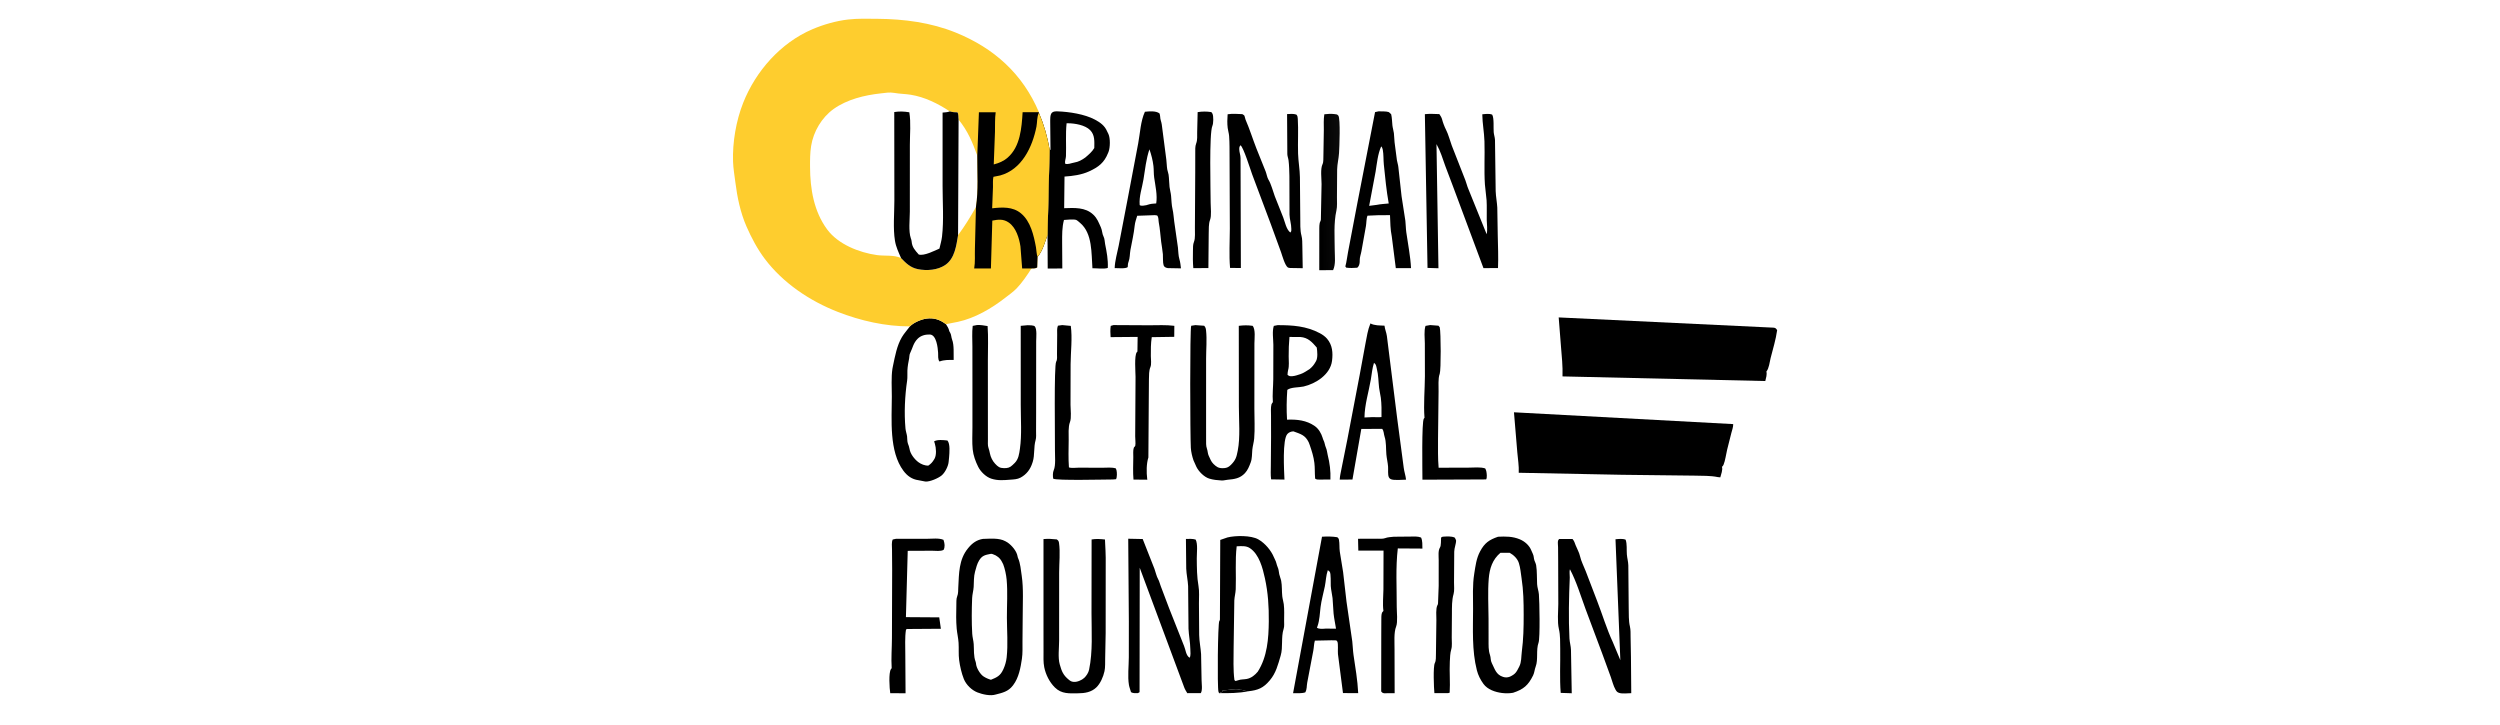 <svg width="300" height="87" viewBox="0 0 300 87" fill="none" xmlns="http://www.w3.org/2000/svg">
<g clip-path="url(#clip0_1766_4496)">
<path d="M143.718 13.455C144.294 13.368 144.78 13.362 145.356 13.451C145.416 13.52 145.469 13.58 145.505 13.666C145.63 13.968 145.618 14.81 145.488 15.099C145.085 15.997 145.277 22.875 145.278 24.345C145.278 24.907 145.403 25.887 145.206 26.386C145.024 26.846 145.059 27.55 145.045 28.05L145.007 32.167L143.197 32.178C143.134 31.477 143.139 30.764 143.155 30.061C143.163 29.71 143.142 29.345 143.278 29.016C143.457 28.58 143.376 27.834 143.389 27.349L143.427 20.684L143.431 18.396C143.434 18.012 143.399 17.569 143.542 17.209C143.707 16.797 143.652 16.285 143.661 15.844L143.718 13.455Z" fill="currentColor"/>
<path d="M173.114 64.405C173.561 64.373 174.164 64.319 174.57 64.514C174.604 64.584 174.728 64.781 174.73 64.846C174.742 65.249 174.513 65.745 174.508 66.2L174.483 69.873C174.477 70.291 174.547 70.888 174.43 71.281C174.213 72.011 174.234 72.877 174.23 73.635L174.208 76.518C174.206 76.93 174.273 77.528 174.154 77.915C174.012 78.375 174.003 78.911 173.979 79.389C173.917 80.626 174.038 81.893 173.96 83.119L173.778 83.176L172.127 83.172C172.065 82.577 171.959 79.991 172.181 79.563C172.346 79.246 172.294 78.817 172.314 78.453L172.366 74.406C172.368 73.946 172.279 73.043 172.484 72.64C172.54 72.531 172.561 72.514 172.564 72.382L172.642 70.311L172.644 67.208C172.644 66.771 172.552 66.083 172.79 65.715C172.958 65.457 172.897 64.835 172.929 64.504L173.114 64.405Z" fill="currentColor"/>
<path d="M158.919 13.715C159.314 13.668 159.716 13.638 160.112 13.688C160.321 13.715 160.476 13.695 160.607 13.886C160.865 14.264 160.727 17.673 160.684 18.369C160.643 19.028 160.472 19.666 160.457 20.341L160.435 23.675C160.43 24.18 160.482 24.772 160.371 25.26C160.026 26.788 160.166 28.503 160.169 30.062C160.171 30.84 160.304 31.689 159.973 32.412L158.312 32.427L158.315 27.391C158.319 27.187 158.32 26.949 158.367 26.75C158.402 26.602 158.495 26.514 158.505 26.354L158.588 22.083C158.586 21.429 158.429 20.267 158.707 19.694C158.837 19.426 158.79 18.988 158.809 18.685L158.86 15.591C158.858 14.968 158.821 14.332 158.919 13.715Z" fill="url(#paint0_linear_1766_4496)"/>
<path d="M167.249 64.408L169.303 64.388C169.706 64.387 170.153 64.347 170.528 64.505C170.716 64.886 170.676 65.408 170.689 65.83L167.736 65.811C167.466 68.11 167.615 70.503 167.608 72.819C167.606 73.427 167.75 74.645 167.536 75.185C167.244 75.923 167.353 77.097 167.344 77.889L167.358 83.185L166.065 83.189C165.876 83.133 165.865 83.131 165.744 82.976L165.752 76.215L165.759 74.453C165.762 74.189 165.744 73.775 165.839 73.527C165.862 73.467 165.967 73.367 166.011 73.313C165.898 72.483 166.002 71.577 166.011 70.736L166.024 66.075L162.998 66.072L162.965 64.653L165.257 64.644C165.542 64.64 165.943 64.683 166.206 64.58C166.523 64.455 166.91 64.447 167.249 64.408Z" fill="currentColor"/>
<path d="M133.617 39.01L137.897 39.033C138.905 39.032 139.918 38.972 140.921 39.098L140.909 40.419L138.211 40.46C138.092 41.212 138.096 41.975 138.101 42.733C138.104 43.109 138.194 43.723 138.05 44.049C137.867 44.461 137.883 45.069 137.872 45.52L137.851 48.292L137.806 54.898C137.562 55.639 137.568 56.691 137.664 57.46L137.678 57.565L136.018 57.55C135.941 56.663 135.987 55.745 135.995 54.855C135.998 54.53 135.949 54.032 136.057 53.73C136.084 53.653 136.212 53.568 136.231 53.492C136.297 53.231 136.216 52.655 136.223 52.357L136.265 45.228C136.265 44.688 136.095 42.653 136.421 42.26L136.491 42.185L136.516 40.428L133.273 40.456C133.243 39.997 133.216 39.564 133.288 39.107L133.617 39.01Z" fill="currentColor"/>
<path d="M127.465 39.01L128.495 39.107C128.697 40.567 128.485 42.212 128.473 43.698L128.462 48.572C128.462 49.146 128.593 50.141 128.398 50.643C128.166 51.236 128.249 52.145 128.242 52.79C128.23 53.895 128.192 54.98 128.271 56.086C128.556 56.199 129.099 56.123 129.419 56.121L132.333 56.128C132.839 56.129 133.417 56.054 133.901 56.209L133.98 56.427C134.044 56.702 134.06 57.256 133.925 57.505L133.541 57.537C132.63 57.536 126.747 57.691 126.385 57.439C126.331 57.146 126.323 56.7 126.448 56.422C126.711 55.834 126.584 54.674 126.594 53.998C126.613 52.748 126.467 43.858 126.741 43.403C126.895 43.146 126.838 42.761 126.84 42.465L126.861 40.175C126.865 39.83 126.813 39.404 126.951 39.083L127.465 39.01Z" fill="currentColor"/>
<path d="M171.616 39.008L172.614 39.083L172.772 39.278C172.912 39.888 172.932 44.411 172.766 44.858C172.546 45.451 172.646 46.333 172.629 46.974L172.563 52.685C172.565 53.835 172.535 54.981 172.635 56.128L176.269 56.116C176.884 56.116 177.636 56.021 178.223 56.209C178.285 56.319 178.331 56.427 178.358 56.552C178.408 56.794 178.471 57.313 178.339 57.526L177.976 57.534L170.692 57.563C170.69 56.522 170.588 50.594 170.863 50.228L170.94 50.138C170.814 48.526 170.977 46.781 170.989 45.155L170.981 41.202C170.977 40.564 170.862 39.715 171.06 39.107L171.616 39.008Z" fill="currentColor"/>
<path d="M107.541 64.653L111.238 64.655C111.826 64.652 112.678 64.542 113.214 64.779L113.239 64.85C113.364 65.223 113.413 65.612 113.239 65.975C112.904 66.188 112.255 66.09 111.85 66.088L108.927 66.101L108.711 74.057L112.709 74.083L112.905 75.452L109.059 75.479C108.914 75.465 108.851 75.465 108.722 75.535C108.566 76.508 108.642 77.56 108.637 78.545L108.667 83.192L106.829 83.183C106.743 82.624 106.611 80.711 106.923 80.282L107.002 80.185C106.924 79.001 107.029 77.76 107.033 76.568L107.059 68.407L107.042 65.943C107.04 65.584 106.965 65.06 107.129 64.74L107.541 64.653Z" fill="currentColor"/>
<path d="M109.191 39.165C109.631 38.706 110.555 38.317 111.177 38.232C112.077 38.108 112.805 38.363 113.516 38.902C113.682 39.167 113.836 39.391 113.906 39.7C113.925 39.784 113.96 39.827 114.006 39.898C114.162 40.138 114.145 40.482 114.254 40.758C114.51 41.411 114.418 42.486 114.441 43.195C113.864 43.187 113.291 43.169 112.743 43.381C112.527 43.157 112.591 42.649 112.573 42.335C112.538 41.741 112.381 40.165 111.577 40.141C111.045 40.125 110.51 40.261 110.124 40.644C109.59 41.174 109.523 41.754 109.208 42.391C109.112 42.585 109.139 42.791 109.098 42.998C108.997 43.509 108.913 43.942 108.888 44.467C108.87 44.842 108.912 45.291 108.858 45.655C108.584 47.509 108.487 49.543 108.657 51.421C108.687 51.747 108.805 52.044 108.849 52.361C108.888 52.65 108.85 52.953 108.95 53.231C109.032 53.457 109.107 53.626 109.143 53.866C109.231 54.456 109.723 55.096 110.197 55.454C110.523 55.7 111 55.899 111.409 55.868C111.72 55.65 111.888 55.474 112.086 55.141L112.145 55.044C112.399 54.591 112.335 53.745 112.186 53.257L112.095 52.96C112.504 52.722 113.23 52.81 113.692 52.861C114.041 53.27 113.931 54.325 113.892 54.865L113.839 55.397C113.803 55.922 113.415 56.694 113.015 57.038C112.614 57.382 111.589 57.825 111.055 57.788L110.204 57.623C109.444 57.52 108.872 57.108 108.421 56.506C106.669 54.166 107.014 50.359 107.019 47.587C107.021 46.521 106.932 45.29 107.092 44.242L107.161 43.889C107.402 42.746 107.627 41.47 108.232 40.451C108.517 39.969 108.875 39.605 109.191 39.165Z" fill="currentColor"/>
<path d="M125.219 64.689C125.766 64.639 126.269 64.669 126.814 64.728C126.984 64.851 127.049 64.929 127.081 65.145C127.243 66.237 127.099 67.582 127.098 68.697L127.095 76.88C127.094 77.73 126.938 78.919 127.167 79.72C127.409 80.571 127.577 81.019 128.287 81.592C128.473 81.742 128.593 81.8 128.836 81.825C129.246 81.868 129.818 81.623 130.113 81.344C130.373 81.098 130.615 80.723 130.69 80.367C131.148 78.18 130.983 75.824 130.981 73.597L130.992 64.736C131.546 64.639 132.039 64.68 132.596 64.74L132.662 66.107L132.686 66.936L132.679 75.968L132.621 78.987C132.608 79.482 132.644 80.065 132.539 80.548C132.396 81.209 132.05 82.024 131.552 82.497C130.953 83.066 130.184 83.188 129.398 83.195C128.335 83.205 127.394 83.304 126.578 82.489C125.933 81.845 125.489 80.957 125.308 80.062C125.186 79.462 125.225 78.797 125.223 78.186L125.219 75.363L125.219 64.689Z" fill="currentColor"/>
<path d="M164.451 38.812C164.953 39.08 165.581 39.05 166.139 39.079C166.19 39.523 166.373 39.915 166.428 40.334L167.659 50.18L168.448 56.139C168.506 56.618 168.677 57.065 168.727 57.56C168.301 57.56 167.204 57.681 166.865 57.484C166.771 57.43 166.702 57.358 166.657 57.258C166.519 56.952 166.595 56.345 166.569 55.995C166.532 55.502 166.407 55.022 166.364 54.533C166.306 53.868 166.363 53.027 166.15 52.398C166.041 52.078 166.078 51.724 165.864 51.468L165.329 51.465L163.357 51.473L162.295 57.545L160.766 57.554C160.788 57.082 160.905 56.665 160.987 56.204L161.683 52.733L163.158 45.014L163.857 41.218C164.017 40.4 164.129 39.587 164.451 38.812ZM164.878 43.542C164.66 44.219 164.622 44.849 164.501 45.542C164.24 47.042 163.755 48.574 163.737 50.097L164.729 50.052C165.074 50.057 165.437 50.086 165.779 50.047C165.792 49.297 165.794 48.485 165.7 47.741C165.65 47.339 165.537 46.948 165.492 46.546C165.401 45.745 165.42 45.033 165.215 44.237C165.17 44.059 165.147 43.81 165.02 43.67C164.964 43.608 164.942 43.594 164.878 43.542Z" fill="currentColor"/>
<path d="M165.427 13.361C165.727 13.373 166.369 13.344 166.631 13.444C166.714 13.476 166.867 13.646 166.941 13.71C167.046 14.155 167.04 14.585 167.088 15.035C167.122 15.354 167.225 15.662 167.267 15.98C167.315 16.34 167.303 16.706 167.348 17.066L167.63 19.226C167.671 19.496 167.773 19.757 167.8 20.03L168.187 23.544L168.644 26.496C168.697 26.949 168.691 27.411 168.754 27.862C168.954 29.302 169.249 30.716 169.324 32.177L167.496 32.172L167.013 28.375C166.837 27.533 166.836 26.676 166.8 25.818L165.41 25.824L164.101 25.881C163.956 26.203 163.977 26.768 163.912 27.133L163.374 30.133C163.311 30.505 163.163 30.851 163.167 31.234L163.164 31.454C163.139 31.727 163.078 31.951 162.871 32.127C162.42 32.157 161.996 32.184 161.547 32.118L161.441 31.967C161.603 31.423 161.646 30.821 161.763 30.261L162.87 24.443L165.007 13.453L165.427 13.361ZM165.744 17.567C165.326 18.506 165.236 19.588 165.073 20.594L164.299 24.702L165.211 24.584C165.706 24.481 166.152 24.471 166.647 24.417C166.369 22.869 166.22 21.314 166.061 19.75C166.002 19.17 166.041 18.549 165.935 17.979C165.908 17.832 165.857 17.671 165.744 17.567Z" fill="currentColor"/>
<path d="M137.389 13.411C137.928 13.358 138.689 13.282 139.133 13.603C139.181 13.739 139.215 13.842 139.218 13.987C139.226 14.357 139.366 14.597 139.413 14.943L139.959 19.155C140.01 19.547 140.005 19.948 140.072 20.337C140.107 20.544 140.197 20.743 140.228 20.949C140.3 21.437 140.288 21.951 140.346 22.445C140.387 22.801 140.496 23.135 140.529 23.495C140.578 24.027 140.584 24.594 140.707 25.114C140.819 25.589 140.836 26.085 140.905 26.568L141.351 29.693C141.407 30.157 141.391 30.654 141.528 31.102C141.637 31.459 141.669 31.833 141.716 32.202L140.145 32.173C139.938 32.143 139.708 32.063 139.635 31.839C139.521 31.493 139.577 30.883 139.546 30.508C139.503 30 139.4 29.497 139.337 28.992C139.239 28.207 139.208 27.488 139.054 26.708C138.992 26.389 139.065 26.123 138.86 25.855L138.583 25.818L136.464 25.893C136.347 26.277 136.204 26.671 136.163 27.072C136.062 28.056 135.83 29.03 135.651 30C135.564 30.475 135.602 30.965 135.422 31.427C135.352 31.604 135.344 31.772 135.333 31.962L135.328 32.053C135.049 32.275 134.15 32.17 133.762 32.172C133.785 31.291 134.071 30.362 134.24 29.495L135.346 23.734L136.586 17.193C136.811 15.986 136.873 14.523 137.389 13.411ZM137.932 17.918C137.538 19.072 137.41 20.335 137.216 21.535C137.048 22.571 136.672 23.546 136.762 24.613C136.986 24.765 137.315 24.651 137.582 24.618L137.681 24.584C138.045 24.462 138.364 24.424 138.746 24.411C138.905 23.406 138.641 22.305 138.502 21.314C138.437 20.853 138.466 20.382 138.413 19.919C138.334 19.242 138.157 18.561 137.932 17.918Z" fill="currentColor"/>
<path d="M158.641 64.406C159.254 64.368 159.873 64.368 160.48 64.467C160.602 64.586 160.645 64.615 160.677 64.788C160.762 65.243 160.709 65.732 160.775 66.194L161.173 68.652L161.581 72.201L162.274 76.973C162.338 77.503 162.342 78.042 162.419 78.572C162.646 80.12 162.907 81.604 162.984 83.175L161.157 83.171L160.554 78.486C160.517 78.138 160.609 77.244 160.482 76.99C160.453 76.932 160.395 76.894 160.352 76.846L159.775 76.834L157.784 76.875C157.667 77.261 157.677 77.664 157.601 78.059L156.865 81.928C156.785 82.372 156.855 82.657 156.635 83.084C156.193 83.229 155.634 83.18 155.168 83.187L158.641 64.406ZM159.338 68.42C159.114 69.079 159.114 69.705 158.979 70.375C158.816 71.182 158.566 72.035 158.468 72.848C158.384 73.548 158.347 74.452 158.11 75.109L158.066 75.234L158.032 75.322C158.281 75.515 158.755 75.457 159.065 75.433L160.322 75.44C160.23 74.836 160.089 74.217 160.029 73.612L159.906 71.771C159.85 71.286 159.724 70.81 159.692 70.32C159.671 70.004 159.732 68.826 159.567 68.609C159.535 68.567 159.417 68.476 159.365 68.437L159.338 68.42Z" fill="currentColor"/>
<path d="M117.24 39.004C117.676 38.981 118.084 39.056 118.512 39.128C118.61 40.479 118.545 41.859 118.545 43.215L118.548 50.619L118.55 52.731C118.551 53.044 118.512 53.449 118.616 53.741C118.694 53.961 118.744 54.184 118.79 54.413C118.878 54.853 119.099 55.308 119.407 55.638C119.756 56.012 119.957 56.171 120.472 56.178C120.931 56.184 121.185 56.121 121.523 55.792L121.599 55.716L121.775 55.548C122.229 55.083 122.304 54.462 122.392 53.839C122.629 52.169 122.489 50.331 122.49 48.642L122.487 39.1L123.316 39.025C123.503 39.024 124.049 39.028 124.169 39.161C124.458 39.48 124.343 40.522 124.341 40.945L124.335 49.552L124.328 51.761C124.327 52.092 124.366 52.5 124.272 52.818C124.029 53.649 124.183 54.595 123.932 55.407L123.894 55.524C123.647 56.308 123.198 56.917 122.47 57.312C122.078 57.523 121.645 57.532 121.211 57.564C120.409 57.624 119.747 57.693 118.955 57.439C118.319 57.235 117.678 56.611 117.384 56.019C117.062 55.372 116.796 54.651 116.723 53.925C116.636 53.07 116.692 52.164 116.692 51.302L116.692 46.353L116.688 41.599C116.687 40.785 116.624 39.913 116.725 39.106L117.24 39.004Z" fill="currentColor"/>
<path d="M143.447 39.014L144.502 39.089C144.677 39.297 144.699 39.408 144.728 39.672C144.845 40.733 144.732 41.945 144.733 43.02L144.731 50.801L144.732 52.733C144.734 53.094 144.706 53.499 144.832 53.841C144.936 54.123 144.918 54.426 145.046 54.692C145.213 55.037 145.329 55.396 145.611 55.669C145.958 56.006 146.2 56.183 146.702 56.182C147.139 56.182 147.393 56.106 147.708 55.788C148.281 55.209 148.376 54.87 148.528 54.09C148.849 52.446 148.664 50.501 148.665 48.816L148.654 39.1C149.239 39.025 149.728 39.016 150.313 39.098C150.689 39.531 150.532 40.654 150.53 41.212L150.525 49.05C150.524 50.217 150.601 51.456 150.503 52.617C150.465 53.058 150.323 53.514 150.277 53.969C150.226 54.481 150.267 55.001 150.084 55.489C149.911 55.95 149.736 56.414 149.39 56.782C148.793 57.417 148.123 57.497 147.3 57.573C147.069 57.594 146.828 57.673 146.598 57.659C146.095 57.629 145.583 57.581 145.1 57.43C144.494 57.24 143.852 56.59 143.573 56.03L143.217 55.236C143.059 54.766 142.931 54.238 142.9 53.743C142.818 52.42 142.775 39.44 142.944 39.092L143.447 39.014Z" fill="currentColor"/>
<path d="M135.387 64.647L137.125 64.684L138.535 68.26C138.673 68.635 138.782 69.166 138.976 69.499C139.124 69.753 139.171 70.05 139.284 70.319L140.286 72.971L142.09 77.526C142.285 77.977 142.303 78.641 142.748 78.932C142.919 78.726 142.845 78.162 142.84 77.887C142.827 77.066 142.656 76.261 142.621 75.45L142.575 70.327C142.538 69.625 142.374 68.924 142.347 68.235L142.311 64.672C142.704 64.666 143.093 64.636 143.474 64.747C143.762 65.254 143.607 66.421 143.613 67.025C143.624 68.125 143.624 69.227 143.818 70.311C143.934 70.963 143.872 71.733 143.874 72.396L143.902 76.208C143.918 76.985 144.078 77.719 144.13 78.486L144.19 81.619C144.197 82.024 144.322 82.851 144.093 83.176L142.475 83.18C142.337 82.952 142.189 82.726 142.1 82.473L136.767 68.132L136.748 83.061L136.553 83.173C136.262 83.177 135.979 83.216 135.722 83.061C135.65 82.774 135.525 82.498 135.475 82.206C135.303 81.192 135.455 79.912 135.458 78.871L135.462 74.594L135.387 64.647Z" fill="currentColor"/>
<path d="M170.984 13.701C171.558 13.633 172.148 13.677 172.724 13.693C172.853 13.893 172.99 14.086 173.049 14.319C173.148 14.713 173.342 15.22 173.526 15.58C173.824 16.165 173.983 16.852 174.213 17.466L175.844 21.629C175.974 21.958 176.045 22.309 176.185 22.634L178.4 28.108C178.522 27.62 178.42 26.883 178.409 26.37C178.394 25.593 178.438 24.817 178.391 24.041L178.189 22.133C178.078 20.425 178.19 18.67 178.135 16.954C178.1 15.859 177.888 14.818 177.875 13.716C178.242 13.683 178.721 13.609 179.063 13.757C179.306 14.169 179.199 15.356 179.244 15.863C179.272 16.177 179.382 16.469 179.399 16.786L179.481 22.945C179.506 23.611 179.64 24.259 179.675 24.912L179.73 28.23C179.755 29.535 179.818 30.862 179.76 32.165L178.016 32.177L174.37 22.392L173.441 19.936C173.117 19.024 172.856 18.138 172.378 17.291L172.614 32.19L171.302 32.149L170.984 13.701Z" fill="currentColor"/>
<path d="M187.093 64.68L188.702 64.678C188.924 64.943 188.961 65.135 189.082 65.445C189.255 65.888 189.5 66.279 189.605 66.752C189.734 67.33 190.068 67.985 190.289 68.549L191.664 72.138C192.294 73.757 192.796 75.465 193.531 77.041L194.441 79.218L193.859 64.711C194.251 64.68 194.703 64.615 195.075 64.761C195.266 65.298 195.177 65.968 195.223 66.534C195.26 66.982 195.387 67.391 195.399 67.852L195.445 72.957C195.462 73.667 195.424 74.495 195.592 75.185C195.69 75.591 195.66 76.034 195.671 76.453L195.715 78.862L195.751 83.18C195.339 83.186 194.698 83.273 194.312 83.151C194.075 83.077 193.991 82.979 193.866 82.762C193.603 82.309 193.467 81.717 193.288 81.223L192.28 78.464L190.272 73.099C189.677 71.493 189.193 69.824 188.392 68.308C188.3 68.557 188.384 69.011 188.372 69.294C188.27 71.723 188.215 74.17 188.334 76.602C188.357 77.076 188.504 77.523 188.517 77.996L188.609 83.191L187.285 83.146C187.145 81.414 187.254 79.599 187.226 77.857C187.214 77.086 187.244 76.239 187.068 75.487C186.858 74.591 186.993 73.404 186.996 72.479L186.98 67.378L186.968 65.664C186.967 65.462 186.912 65.075 186.963 64.889C186.984 64.81 187.05 64.75 187.093 64.68Z" fill="currentColor"/>
<path d="M147.315 13.712C147.897 13.622 148.489 13.671 149.074 13.696C149.126 13.73 149.274 13.804 149.305 13.848C149.376 13.951 149.411 14.232 149.469 14.364C149.965 15.5 150.319 16.664 150.769 17.814L151.882 20.588C151.995 20.878 152.057 21.301 152.21 21.551C152.542 22.09 152.747 22.935 152.973 23.543L153.987 26.101C154.204 26.661 154.35 27.522 154.84 27.904C154.986 27.737 154.959 27.682 154.958 27.459C154.956 26.87 154.756 26.322 154.741 25.752L154.728 21.123C154.711 20.509 154.702 19.861 154.626 19.253C154.595 18.995 154.49 18.768 154.479 18.502L154.45 13.691C154.832 13.671 155.199 13.628 155.568 13.751C155.712 13.918 155.722 14.05 155.735 14.267C155.82 15.643 155.724 17.057 155.769 18.441C155.8 19.396 155.977 20.326 155.99 21.274L156.033 26.103C156.048 26.786 155.994 27.615 156.176 28.275C156.292 28.698 156.266 29.152 156.282 29.589L156.326 32.185L155.205 32.164C155.054 32.177 154.655 32.173 154.54 32.094C154.191 31.855 153.867 30.67 153.731 30.279L152.491 26.878L150.258 20.921C150.038 20.309 149.225 17.697 148.861 17.429C148.724 17.589 148.709 17.699 148.711 17.915C148.713 18.266 148.865 18.607 148.866 18.979L148.904 32.158L147.609 32.154C147.471 30.624 147.578 28.992 147.58 27.453L147.547 18.883C147.54 18.032 147.558 17.171 147.494 16.323C147.468 15.982 147.363 15.688 147.323 15.36C147.256 14.823 147.271 14.251 147.315 13.712Z" fill="currentColor"/>
<path d="M153.313 39.018C155.112 39.017 156.769 39.123 158.393 39.991C158.701 40.156 159.018 40.378 159.247 40.647C159.9 41.416 159.963 42.336 159.844 43.298C159.641 44.935 157.898 46.044 156.432 46.381C155.877 46.508 154.916 46.445 154.475 46.786C154.39 48.002 154.37 49.141 154.444 50.36C155.641 50.314 156.783 50.429 157.785 51.138C158.237 51.458 158.55 52 158.712 52.528C158.744 52.631 158.767 52.727 158.818 52.823C158.973 53.115 158.976 53.413 159.105 53.705C159.243 54.017 159.244 54.276 159.324 54.597C159.571 55.588 159.691 56.523 159.65 57.544L158.378 57.55C158.208 57.549 158.038 57.566 157.885 57.479C157.791 57.426 157.818 57.435 157.809 57.326C157.762 56.736 157.797 56.14 157.726 55.553C157.635 54.795 157.42 54.144 157.18 53.431L157.05 53.087C156.622 52.188 156.049 52.078 155.209 51.763C154.93 51.778 154.697 51.861 154.497 52.065C153.866 52.709 154.091 56.469 154.136 57.55L152.534 57.523C152.458 56.995 152.5 56.407 152.5 55.871L152.527 52.447L152.522 49.868C152.522 49.459 152.473 48.904 152.579 48.513C152.598 48.443 152.702 48.323 152.744 48.257C152.671 47.358 152.786 46.401 152.793 45.493L152.803 41.373C152.797 40.675 152.644 39.765 152.857 39.107L153.313 39.018ZM154.735 40.435C154.661 41.222 154.638 41.993 154.641 42.783C154.643 43.295 154.717 43.921 154.574 44.411C154.522 44.589 154.518 44.796 154.503 44.981C154.705 45.158 154.831 45.16 155.095 45.141C155.415 45.117 155.763 44.987 156.068 44.889C156.441 44.768 156.812 44.496 157.148 44.293C157.479 44.017 157.662 43.8 157.87 43.425L157.925 43.333C158.154 42.918 158.077 42.164 158.012 41.705C157.441 41.042 156.963 40.507 156.041 40.44L154.735 40.435Z" fill="currentColor"/>
<path d="M125.956 17.953L126.06 17.985L126.026 14.644C126.034 14.317 125.989 13.771 126.233 13.524C126.391 13.364 126.689 13.355 126.903 13.363C128.304 13.413 130.148 13.693 131.385 14.351C132.02 14.689 132.568 15.077 132.853 15.762L132.918 15.892L133.011 16.083C133.249 16.589 133.222 17.708 133.024 18.222L132.974 18.345C132.511 19.522 131.827 20.048 130.681 20.57C129.775 20.983 128.727 21.125 127.742 21.188L127.7 24.982C128.914 24.945 130.231 24.847 131.187 25.751C131.685 26.222 131.824 26.676 132.103 27.278C132.27 27.638 132.253 28.066 132.427 28.391C132.565 28.65 132.557 28.999 132.614 29.287C132.809 30.262 132.98 31.143 132.937 32.151C132.496 32.309 131.583 32.181 131.092 32.189C130.956 30.426 131.115 28.013 129.619 26.754C129.512 26.665 129.25 26.419 129.126 26.384C128.795 26.29 128.029 26.363 127.676 26.395C127.436 27.305 127.457 28.169 127.457 29.103L127.478 32.217L125.725 32.225L125.703 28.197L125.956 17.953ZM127.992 14.791C127.853 16.108 127.965 17.411 127.916 18.729C127.905 19.054 127.758 19.308 127.816 19.639C128.127 19.778 128.563 19.563 128.911 19.507C129.432 19.422 129.816 19.202 130.24 18.899C130.627 18.569 131.064 18.207 131.314 17.759C131.322 16.996 131.404 16.21 130.818 15.616C130.217 15.005 128.993 14.799 128.173 14.792L128.06 14.79L127.992 14.791Z" fill="currentColor"/>
<path d="M146.288 83.179L146.215 82.997C146.063 82.405 146.137 74.831 146.316 74.528C146.379 74.421 146.386 74.446 146.391 74.333L146.43 64.791L147.292 64.494C148.256 64.251 150.133 64.233 150.996 64.724C151.791 65.177 152.523 66.032 152.874 66.879C152.915 66.978 152.953 67.068 153.005 67.162C153.17 67.459 153.181 67.742 153.313 68.038C153.462 68.369 153.439 68.574 153.511 68.907C153.571 69.182 153.693 69.442 153.746 69.72C153.855 70.293 153.808 70.957 153.872 71.548C153.907 71.871 154.013 72.178 154.053 72.499C154.133 73.143 154.096 73.844 154.094 74.492C154.093 74.789 154.132 75.167 154.04 75.45C153.702 76.483 153.986 77.648 153.68 78.675C153.355 79.767 153.13 80.744 152.375 81.643C151.595 82.571 150.958 82.826 149.784 82.953C148.611 83.192 147.479 83.183 146.288 83.179ZM148.401 65.557C148.2 67.267 148.353 68.998 148.287 70.716C148.27 71.16 148.143 71.589 148.118 72.044L148.035 77.765C148.035 79.027 147.965 80.356 148.131 81.606L148.261 81.727L148.586 81.629C148.914 81.51 149.247 81.54 149.586 81.479C150.146 81.378 150.577 81.024 150.931 80.603C152.076 78.818 152.235 76.627 152.255 74.554C152.271 72.774 152.17 71.141 151.79 69.396C151.526 68.183 151.103 66.515 149.985 65.775C149.511 65.461 148.943 65.539 148.401 65.557ZM146.288 83.179C147.479 83.183 148.611 83.192 149.784 82.953C149.473 82.926 149.313 82.882 149.03 82.79L148.816 82.775L148.74 82.75C148.208 82.605 147.268 82.837 146.7 82.865L146.648 83.038L146.288 83.179Z" fill="currentColor"/>
<path d="M146.289 83.18L146.65 83.039L146.701 82.865C147.27 82.837 148.209 82.605 148.741 82.751L148.818 82.775L149.032 82.79C149.314 82.882 149.474 82.927 149.785 82.953C148.612 83.192 147.48 83.183 146.289 83.18Z" fill="currentColor"/>
<path d="M117.954 64.668C118.803 64.648 119.886 64.527 120.645 64.948L120.705 64.982L120.917 65.106C121.416 65.449 121.996 66.129 122.103 66.739C122.121 66.841 122.133 66.902 122.178 66.999C122.438 67.564 122.514 68.457 122.607 69.092C122.839 70.669 122.718 72.404 122.724 73.999L122.698 76.983C122.694 77.661 122.73 78.381 122.63 79.052C122.472 80.125 122.255 81.325 121.586 82.208L121.522 82.29C120.993 82.979 120.288 83.141 119.487 83.342C118.854 83.545 117.894 83.328 117.288 83.088C116.596 82.815 115.939 82.173 115.66 81.478C115.386 80.794 115.194 79.941 115.097 79.211C115.007 78.529 115.073 77.823 115.029 77.136C114.993 76.557 114.854 76.005 114.803 75.439C114.722 74.528 114.737 73.569 114.761 72.654C114.77 72.331 114.738 71.852 114.865 71.556C115.003 71.233 114.977 70.805 114.995 70.456C115.083 68.825 115.053 67.147 116.155 65.805L116.219 65.727C116.683 65.166 117.229 64.779 117.954 64.668ZM118.853 66.469C118.225 66.595 117.862 66.657 117.501 67.241C117.246 67.653 117.133 68.139 117.006 68.599C116.841 69.192 116.875 69.824 116.84 70.434C116.814 70.873 116.676 71.315 116.657 71.772C116.601 73.155 116.586 74.664 116.667 76.048C116.691 76.467 116.816 76.872 116.845 77.288C116.895 77.996 116.815 78.739 117.074 79.41C117.117 79.523 117.118 79.605 117.133 79.722C117.194 80.183 117.612 80.888 118.001 81.157C118.263 81.337 118.605 81.488 118.912 81.573C119.613 81.291 120.036 81.1 120.374 80.367L120.424 80.261C120.617 79.838 120.751 79.341 120.801 78.88C120.969 77.34 120.834 75.678 120.828 74.127C120.822 72.623 120.934 71.049 120.797 69.553C120.748 69.008 120.585 68.218 120.382 67.709L120.272 67.496L120.236 67.424C120.007 66.968 119.625 66.659 119.144 66.503C119.014 66.461 118.987 66.44 118.853 66.469Z" fill="currentColor"/>
<path d="M179.767 64.408C180.681 64.362 181.521 64.362 182.376 64.718C182.983 64.972 183.524 65.451 183.767 66.071L183.939 66.46C184.075 66.732 184.038 66.973 184.128 67.24C184.198 67.447 184.302 67.618 184.339 67.839C184.458 68.562 184.411 69.359 184.453 70.095C184.477 70.519 184.632 70.903 184.668 71.317C184.738 72.102 184.824 76.567 184.628 77.112C184.305 78.008 184.604 79.151 184.279 79.998C184.147 80.343 184.137 80.713 183.973 81.046C183.388 82.237 182.826 82.719 181.568 83.133C181.156 83.212 180.643 83.212 180.229 83.158C179.423 83.053 178.512 82.75 178.014 82.068C177.655 81.576 177.375 81.023 177.224 80.432C176.614 78.045 176.766 75.502 176.768 73.059C176.769 71.655 176.684 70.228 176.909 68.843C177.062 67.9 177.155 67.018 177.616 66.158C178.153 65.156 178.691 64.778 179.767 64.408ZM180.056 66.333C179.094 67.139 178.748 68.217 178.648 69.449C178.519 71.026 178.619 72.678 178.625 74.26L178.628 76.821C178.631 77.412 178.599 78.029 178.797 78.592C178.918 78.934 178.841 79.229 179.02 79.577C179.377 80.27 179.513 80.959 180.37 81.228C180.661 81.32 180.903 81.308 181.189 81.202C181.865 80.884 181.97 80.65 182.302 80.007C182.597 79.438 182.538 78.805 182.619 78.186C182.815 76.696 182.842 75.276 182.841 73.773C182.84 72.28 182.816 70.861 182.587 69.381C182.49 68.761 182.457 68.182 182.266 67.573C182.096 67.033 181.648 66.606 181.163 66.337L180.056 66.333Z" fill="currentColor"/>
<path d="M181.676 49.475L207.978 50.892L207.983 50.957C207.982 51.272 207.841 51.643 207.763 51.953L207.257 53.961C207.12 54.518 207.039 55.257 206.819 55.781C206.775 55.888 206.714 55.943 206.634 56.024C206.76 56.35 206.523 56.943 206.437 57.282C206.341 57.279 206.248 57.274 206.153 57.254C205.208 57.058 204.292 57.111 203.335 57.076L194.597 56.974L182.249 56.732C182.291 55.908 182.143 55.101 182.077 54.285L181.676 49.475Z" fill="currentColor"/>
<path d="M187.043 38.09L212.862 39.321C213.087 39.356 213.136 39.439 213.258 39.619C213.102 40.749 212.753 41.863 212.474 42.969C212.354 43.447 212.285 44.211 211.969 44.581C212.056 44.968 211.924 45.346 211.835 45.724L187.501 45.169C187.543 43.941 187.411 42.748 187.313 41.528L187.043 38.09Z" fill="currentColor"/>
<path d="M109.19 39.164C106.245 39.174 103.272 38.493 100.538 37.428C97.181 36.121 93.968 33.969 91.779 31.068C90.892 29.893 90.171 28.531 89.581 27.183C88.853 25.52 88.468 23.675 88.244 21.879C88.142 21.059 87.994 20.224 87.966 19.399C87.888 17.087 88.328 14.5 89.177 12.35C90.679 8.546 93.679 5.13 97.488 3.509C98.823 2.94 100.327 2.509 101.769 2.342C102.91 2.209 104.144 2.247 105.293 2.257C108.496 2.284 111.692 2.696 114.685 3.908C119.282 5.769 122.724 8.863 124.673 13.467L124.667 13.546C125.282 14.983 125.686 16.414 125.956 17.952L125.703 28.197C125.376 29.075 125.122 30.113 124.504 30.827L124.463 32.095C124.233 32.232 124.038 32.204 123.778 32.213C123.258 33.026 122.656 33.922 121.985 34.617C121.593 35.024 121.087 35.373 120.641 35.722C119 37.005 117.001 38.179 114.941 38.622L113.515 38.902C112.805 38.363 112.076 38.108 111.176 38.232C110.554 38.317 109.63 38.706 109.19 39.164ZM108.131 30.972C108.738 31.597 109.249 32.11 110.137 32.294C111.206 32.515 112.539 32.418 113.456 31.778C114.579 30.994 114.757 29.459 114.968 28.215C115.788 27.121 116.43 26.046 117.111 24.864L117.113 24.835C117.424 22.851 117.265 20.687 117.274 18.674C116.686 17.051 116.134 15.71 115.032 14.358C114.985 14.072 115.051 13.726 114.893 13.486C114.595 13.479 114.336 13.463 114.045 13.386L113.974 13.366C112.555 12.43 110.967 11.638 109.276 11.368C108.628 11.265 107.96 11.266 107.32 11.149C106.756 11.045 106.228 11.148 105.668 11.209C103.743 11.419 101.645 11.929 100.037 13.076C98.608 14.096 97.607 15.796 97.335 17.52C97.203 18.354 97.202 19.189 97.206 20.031C97.216 22.661 97.66 25.368 99.259 27.532C100.58 29.322 103.095 30.308 105.237 30.611C106.157 30.741 107.295 30.56 108.131 30.972Z" fill="#FECD2E"/>
<path d="M124.675 13.468L124.668 13.546C125.283 14.984 125.688 16.415 125.958 17.953L125.705 28.197C125.377 29.076 125.123 30.113 124.506 30.828L124.464 32.095C124.235 32.232 124.04 32.205 123.779 32.214L122.659 32.219L122.454 29.574C122.304 28.577 121.928 27.314 121.053 26.705C120.41 26.257 119.795 26.33 119.077 26.474L118.91 32.218L116.902 32.217C117.037 31.441 116.964 30.62 116.99 29.834L117.113 24.865L117.115 24.835C117.425 22.852 117.266 20.688 117.275 18.675L117.469 13.469L119.481 13.475C119.374 14.246 119.417 15.047 119.397 15.826L119.25 19.733C119.886 19.564 120.432 19.343 120.932 18.904C122.443 17.576 122.596 15.339 122.715 13.465L124.675 13.468Z" fill="currentColor"/>
<path d="M124.667 13.545C125.282 14.983 125.687 16.414 125.957 17.951L125.704 28.196C125.376 29.074 125.122 30.112 124.505 30.827C124.38 30.511 124.381 30.023 124.317 29.68C124.052 28.251 123.678 26.56 122.513 25.6C121.518 24.78 120.259 24.862 119.059 24.995L119.157 22.45C119.167 22.064 119.121 21.589 119.212 21.218L120.017 21.056C122.618 20.346 123.895 17.637 124.376 15.191C124.474 14.695 124.42 13.972 124.667 13.545Z" fill="#FECD2E"/>
<path d="M113.974 13.367L114.045 13.387C114.336 13.464 114.594 13.48 114.893 13.487C115.051 13.727 114.984 14.072 115.031 14.359C116.134 15.711 116.686 17.052 117.273 18.675C117.264 20.688 117.424 22.852 117.113 24.835L117.111 24.865C116.43 26.047 115.788 27.122 114.968 28.216C114.757 29.46 114.579 30.995 113.456 31.779C112.539 32.419 111.206 32.516 110.136 32.295C109.248 32.111 108.738 31.598 108.131 30.973C107.83 30.273 107.52 29.654 107.396 28.889C107.153 27.39 107.323 25.62 107.324 24.094L107.311 13.445C107.951 13.346 108.478 13.369 109.119 13.475C109.324 14.724 109.183 16.131 109.183 17.404L109.18 25.409C109.177 26.316 109.006 27.756 109.301 28.599C109.347 28.731 109.384 28.821 109.394 28.963C109.447 29.663 109.799 30.033 110.251 30.543C110.892 30.732 112.12 30.099 112.732 29.831C112.837 29.36 112.988 28.87 113.043 28.392C113.269 26.436 113.11 24.302 113.11 22.327V13.51C113.358 13.486 113.633 13.479 113.871 13.402L113.974 13.367ZM115.031 14.359L114.968 28.216C115.788 27.122 116.43 26.047 117.111 24.865L117.113 24.835C117.424 22.852 117.264 20.688 117.273 18.675C116.686 17.052 116.134 15.711 115.031 14.359Z" fill="currentColor"/>
</g>
<defs>
<linearGradient id="paint0_linear_1766_4496" x1="160.429" y1="23.061" x2="158.562" y2="23.079" gradientUnits="userSpaceOnUse">
<stop stop-opacity="0.961"/>
<stop offset="1"/>
</linearGradient>
<clipPath id="clip0_1766_4496">
<rect width="300" height="87" fill="white"/>
</clipPath>
</defs>
</svg>
